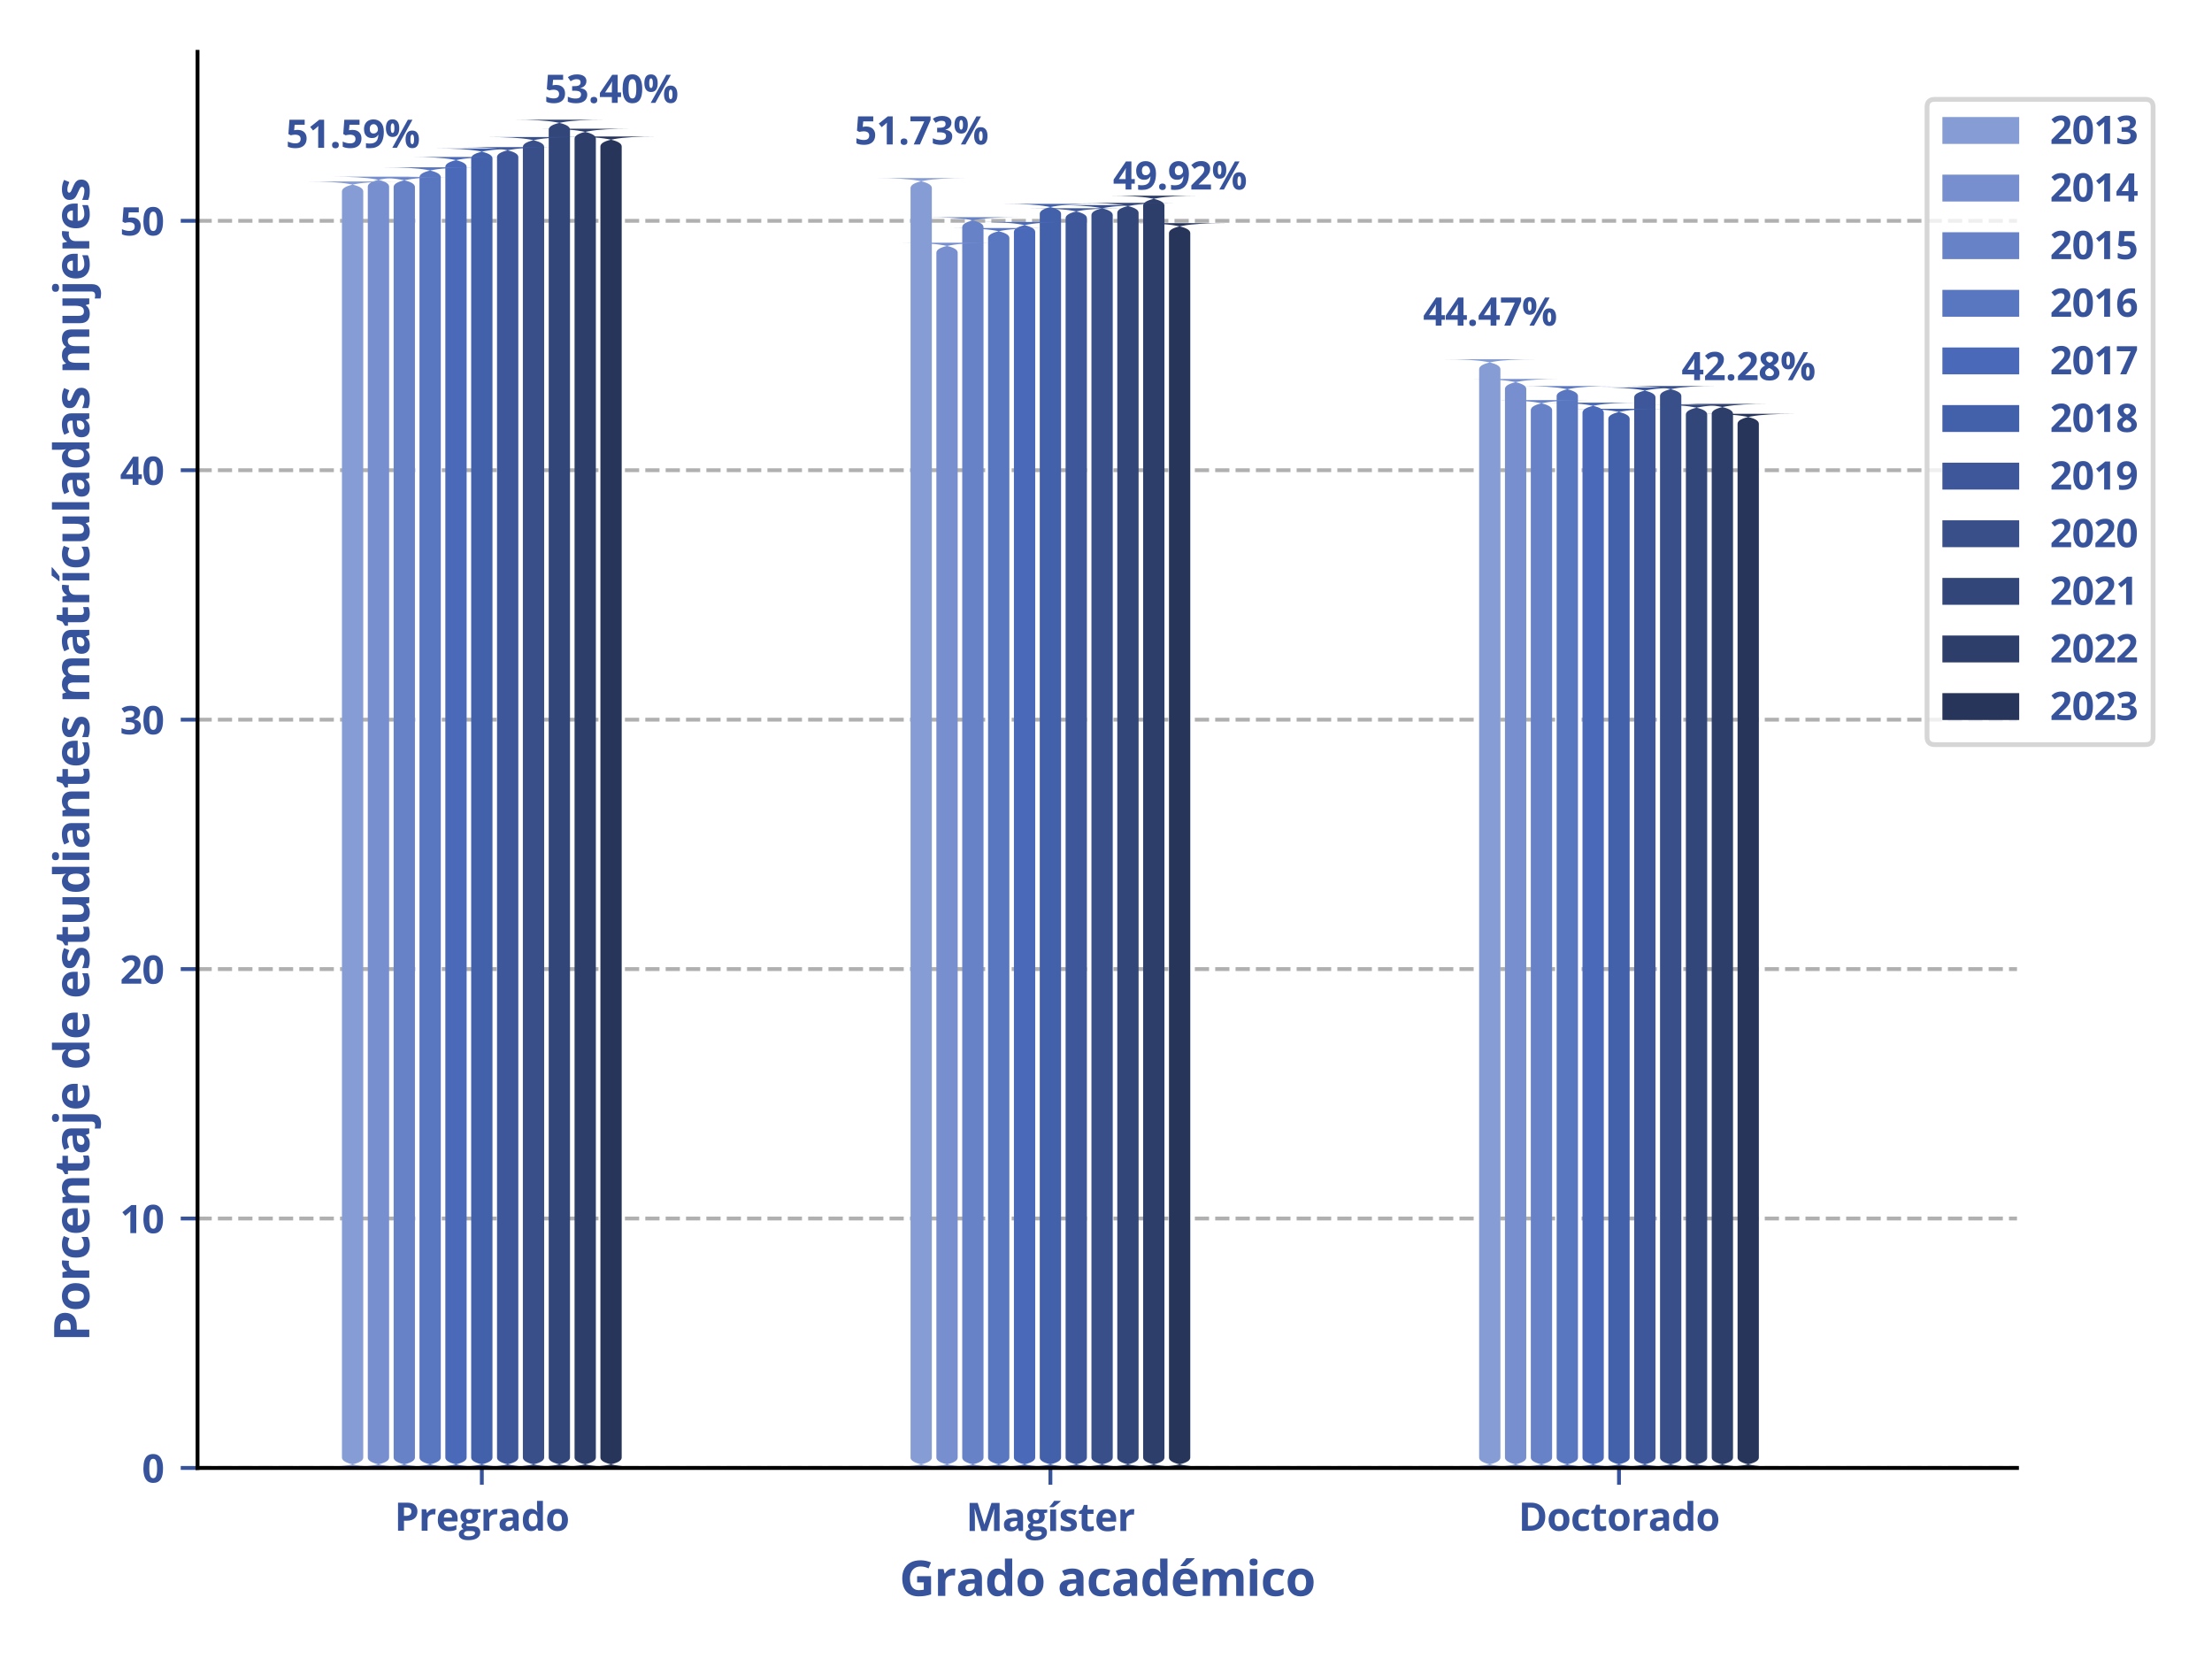 <?xml version="1.0" encoding="utf-8" standalone="no"?>
<!DOCTYPE svg PUBLIC "-//W3C//DTD SVG 1.1//EN"
  "http://www.w3.org/Graphics/SVG/1.1/DTD/svg11.dtd">
<svg xmlns:xlink="http://www.w3.org/1999/xlink" width="460.8pt" height="345.6pt" viewBox="0 0 460.8 345.6" xmlns="http://www.w3.org/2000/svg" version="1.1">
 <defs>
  <style type="text/css">*{stroke-linejoin: round; stroke-linecap: butt}</style>
 </defs>
 <g id="figure_1">
  <g id="patch_1">
   <path d="M 0 345.6 
L 460.8 345.6 
L 460.8 0 
L 0 0 
z
" style="fill: #ffffff"/>
  </g>
  <g id="axes_1">
   <g id="patch_2">
    <path d="M 41.15 305.8 
L 420.177 305.8 
L 420.177 10.8 
L 41.15 10.8 
z
" style="fill: #ffffff"/>
   </g>
   <g id="matplotlib.axis_1">
    <g id="xtick_1">
     <g id="line2d_1">
      <defs>
       <path id="m0bb8edace9" d="M 0 0 
L 0 3.5 
" style="stroke: #37539c; stroke-width: 0.8"/>
      </defs>
      <g>
       <use xlink:href="#m0bb8edace9" x="100.373" y="305.8" style="fill: #37539c; stroke: #37539c; stroke-width: 0.8"/>
      </g>
     </g>
     <g id="text_1">
      <!-- Pregrado -->
      <g style="fill: #37539c" transform="translate(82.181 318.879) scale(0.08 -0.08)">
       <defs>
        <path id="OpenSans-Bold-50" d="M 2034 4569 
Q 2919 4569 3325 4189 
Q 3731 3809 3731 3144 
Q 3731 2844 3640 2570 
Q 3550 2297 3345 2084 
Q 3141 1872 2800 1748 
Q 2459 1625 1959 1625 
L 1544 1625 
L 1544 0 
L 575 0 
L 575 4569 
L 2034 4569 
z
M 1984 3775 
L 1544 3775 
L 1544 2419 
L 1863 2419 
Q 2134 2419 2334 2491 
Q 2534 2563 2643 2716 
Q 2753 2869 2753 3109 
Q 2753 3447 2565 3611 
Q 2378 3775 1984 3775 
z
" transform="scale(0.016)"/>
        <path id="OpenSans-Bold-72" d="M 2450 3559 
Q 2522 3559 2617 3551 
Q 2713 3544 2772 3531 
L 2700 2638 
Q 2653 2653 2567 2661 
Q 2481 2669 2419 2669 
Q 2234 2669 2061 2622 
Q 1888 2575 1750 2470 
Q 1613 2366 1533 2195 
Q 1453 2025 1453 1778 
L 1453 0 
L 500 0 
L 500 3494 
L 1222 3494 
L 1363 2906 
L 1409 2906 
Q 1513 3084 1667 3232 
Q 1822 3381 2020 3470 
Q 2219 3559 2450 3559 
z
" transform="scale(0.016)"/>
        <path id="OpenSans-Bold-65" d="M 1941 3559 
Q 2425 3559 2775 3373 
Q 3125 3188 3315 2834 
Q 3506 2481 3506 1972 
L 3506 1509 
L 1253 1509 
Q 1269 1106 1495 876 
Q 1722 647 2125 647 
Q 2459 647 2737 715 
Q 3016 784 3309 922 
L 3309 184 
Q 3050 56 2767 -3 
Q 2484 -63 2081 -63 
Q 1556 -63 1151 131 
Q 747 325 517 722 
Q 288 1119 288 1722 
Q 288 2334 495 2742 
Q 703 3150 1075 3354 
Q 1447 3559 1941 3559 
z
M 1947 2881 
Q 1669 2881 1486 2703 
Q 1303 2525 1275 2144 
L 2613 2144 
Q 2609 2356 2536 2522 
Q 2463 2688 2317 2784 
Q 2172 2881 1947 2881 
z
" transform="scale(0.016)"/>
        <path id="OpenSans-Bold-67" d="M 1522 -1538 
Q 791 -1538 405 -1283 
Q 19 -1028 19 -569 
Q 19 -253 216 -40 
Q 413 172 794 263 
Q 647 325 537 467 
Q 428 609 428 769 
Q 428 969 543 1101 
Q 659 1234 878 1363 
Q 603 1481 442 1743 
Q 281 2006 281 2363 
Q 281 2744 448 3011 
Q 616 3278 936 3418 
Q 1256 3559 1716 3559 
Q 1813 3559 1941 3546 
Q 2069 3534 2176 3518 
Q 2284 3503 2322 3494 
L 3541 3494 
L 3541 3009 
L 2994 2869 
Q 3069 2753 3106 2622 
Q 3144 2491 3144 2344 
Q 3144 1781 2751 1467 
Q 2359 1153 1663 1153 
Q 1497 1163 1350 1178 
Q 1278 1122 1240 1059 
Q 1203 997 1203 928 
Q 1203 859 1261 814 
Q 1319 769 1436 745 
Q 1553 722 1728 722 
L 2322 722 
Q 2897 722 3198 475 
Q 3500 228 3500 -250 
Q 3500 -863 2989 -1200 
Q 2478 -1538 1522 -1538 
z
M 1563 -916 
Q 1903 -916 2148 -852 
Q 2394 -788 2525 -670 
Q 2656 -553 2656 -391 
Q 2656 -259 2579 -182 
Q 2503 -106 2348 -75 
Q 2194 -44 1953 -44 
L 1459 -44 
Q 1284 -44 1145 -100 
Q 1006 -156 925 -257 
Q 844 -359 844 -494 
Q 844 -691 1033 -803 
Q 1222 -916 1563 -916 
z
M 1716 1734 
Q 1984 1734 2109 1900 
Q 2234 2066 2234 2350 
Q 2234 2666 2104 2823 
Q 1975 2981 1716 2981 
Q 1453 2981 1322 2823 
Q 1191 2666 1191 2350 
Q 1191 2066 1320 1900 
Q 1450 1734 1716 1734 
z
" transform="scale(0.016)"/>
        <path id="OpenSans-Bold-61" d="M 1931 3566 
Q 2634 3566 3009 3259 
Q 3384 2953 3384 2328 
L 3384 0 
L 2719 0 
L 2534 475 
L 2509 475 
Q 2359 288 2203 169 
Q 2047 50 1844 -6 
Q 1641 -63 1350 -63 
Q 1041 -63 795 56 
Q 550 175 409 420 
Q 269 666 269 1044 
Q 269 1600 659 1864 
Q 1050 2128 1831 2156 
L 2438 2175 
L 2438 2328 
Q 2438 2603 2294 2731 
Q 2150 2859 1894 2859 
Q 1641 2859 1397 2787 
Q 1153 2716 909 2606 
L 594 3250 
Q 872 3397 1217 3481 
Q 1563 3566 1931 3566 
z
M 2438 1619 
L 2069 1606 
Q 1606 1594 1426 1441 
Q 1247 1288 1247 1038 
Q 1247 819 1375 726 
Q 1503 634 1709 634 
Q 2016 634 2227 815 
Q 2438 997 2438 1331 
L 2438 1619 
z
" transform="scale(0.016)"/>
        <path id="OpenSans-Bold-64" d="M 1606 -63 
Q 1022 -63 655 395 
Q 288 853 288 1741 
Q 288 2638 659 3098 
Q 1031 3559 1631 3559 
Q 1881 3559 2072 3490 
Q 2263 3422 2402 3306 
Q 2541 3191 2638 3047 
L 2669 3047 
Q 2650 3147 2623 3342 
Q 2597 3538 2597 3744 
L 2597 4863 
L 3553 4863 
L 3553 0 
L 2822 0 
L 2638 453 
L 2597 453 
Q 2506 309 2370 192 
Q 2234 75 2046 6 
Q 1859 -63 1606 -63 
z
M 1941 697 
Q 2331 697 2492 930 
Q 2653 1163 2663 1631 
L 2663 1734 
Q 2663 2244 2506 2514 
Q 2350 2784 1925 2784 
Q 1609 2784 1431 2512 
Q 1253 2241 1253 1728 
Q 1253 1216 1433 956 
Q 1613 697 1941 697 
z
" transform="scale(0.016)"/>
        <path id="OpenSans-Bold-6f" d="M 3675 1753 
Q 3675 1316 3558 978 
Q 3441 641 3217 408 
Q 2994 175 2680 56 
Q 2366 -63 1972 -63 
Q 1603 -63 1295 56 
Q 988 175 761 408 
Q 534 641 411 978 
Q 288 1316 288 1753 
Q 288 2334 494 2737 
Q 700 3141 1081 3350 
Q 1463 3559 1991 3559 
Q 2481 3559 2861 3350 
Q 3241 3141 3458 2737 
Q 3675 2334 3675 1753 
z
M 1259 1753 
Q 1259 1409 1334 1175 
Q 1409 941 1568 822 
Q 1728 703 1984 703 
Q 2238 703 2395 822 
Q 2553 941 2626 1175 
Q 2700 1409 2700 1753 
Q 2700 2100 2626 2329 
Q 2553 2559 2393 2675 
Q 2234 2791 1978 2791 
Q 1600 2791 1429 2531 
Q 1259 2272 1259 1753 
z
" transform="scale(0.016)"/>
       </defs>
       <use xlink:href="#OpenSans-Bold-50"/>
       <use xlink:href="#OpenSans-Bold-72" x="62.793"/>
       <use xlink:href="#OpenSans-Bold-65" x="108.203"/>
       <use xlink:href="#OpenSans-Bold-67" x="167.285"/>
       <use xlink:href="#OpenSans-Bold-72" x="223.779"/>
       <use xlink:href="#OpenSans-Bold-61" x="269.189"/>
       <use xlink:href="#OpenSans-Bold-64" x="329.59"/>
       <use xlink:href="#OpenSans-Bold-6f" x="392.871"/>
      </g>
     </g>
    </g>
    <g id="xtick_2">
     <g id="line2d_2">
      <g>
       <use xlink:href="#m0bb8edace9" x="218.819" y="305.8" style="fill: #37539c; stroke: #37539c; stroke-width: 0.8"/>
      </g>
     </g>
     <g id="text_2">
      <!-- Magíster -->
      <g style="fill: #37539c" transform="translate(201.247 318.929) scale(0.08 -0.08)">
       <defs>
        <path id="OpenSans-Bold-4d" d="M 2509 0 
L 1409 3584 
L 1381 3584 
Q 1388 3456 1402 3198 
Q 1416 2941 1428 2650 
Q 1441 2359 1441 2125 
L 1441 0 
L 575 0 
L 575 4569 
L 1894 4569 
L 2975 1075 
L 2994 1075 
L 4141 4569 
L 5459 4569 
L 5459 0 
L 4556 0 
L 4556 2163 
Q 4556 2378 4564 2659 
Q 4572 2941 4584 3195 
Q 4597 3450 4603 3578 
L 4575 3578 
L 3397 0 
L 2509 0 
z
" transform="scale(0.016)"/>
        <path id="OpenSans-Bold-ed" d="M 1453 0 
L 500 0 
L 500 3494 
L 1453 3494 
L 1453 0 
z
M 2203 4903 
L 2203 4838 
Q 2113 4750 1966 4622 
Q 1819 4494 1650 4355 
Q 1482 4216 1319 4089 
Q 1157 3963 1035 3878 
L 400 3878 
L 400 3963 
Q 503 4081 639 4245 
Q 775 4409 909 4584 
Q 1044 4759 1135 4903 
L 2203 4903 
z
" transform="scale(0.016)"/>
        <path id="OpenSans-Bold-73" d="M 2938 1038 
Q 2938 681 2770 436 
Q 2603 191 2272 64 
Q 1941 -63 1447 -63 
Q 1081 -63 820 -16 
Q 559 31 294 141 
L 294 928 
Q 578 800 904 717 
Q 1231 634 1478 634 
Q 1756 634 1876 717 
Q 1997 800 1997 934 
Q 1997 1022 1948 1092 
Q 1900 1163 1740 1252 
Q 1581 1341 1241 1484 
Q 913 1622 702 1762 
Q 491 1903 389 2095 
Q 288 2288 288 2584 
Q 288 3069 664 3314 
Q 1041 3559 1672 3559 
Q 1997 3559 2292 3493 
Q 2588 3428 2900 3284 
L 2613 2597 
Q 2353 2709 2123 2781 
Q 1894 2853 1656 2853 
Q 1447 2853 1340 2797 
Q 1234 2741 1234 2625 
Q 1234 2541 1289 2475 
Q 1344 2409 1501 2329 
Q 1659 2250 1966 2125 
Q 2263 2003 2481 1870 
Q 2700 1738 2819 1542 
Q 2938 1347 2938 1038 
z
" transform="scale(0.016)"/>
        <path id="OpenSans-Bold-74" d="M 1972 697 
Q 2128 697 2276 728 
Q 2425 759 2572 806 
L 2572 97 
Q 2419 28 2192 -17 
Q 1966 -63 1697 -63 
Q 1384 -63 1136 39 
Q 888 141 745 392 
Q 603 644 603 1094 
L 603 2778 
L 147 2778 
L 147 3181 
L 672 3500 
L 947 4238 
L 1556 4238 
L 1556 3494 
L 2534 3494 
L 2534 2778 
L 1556 2778 
L 1556 1094 
Q 1556 894 1670 795 
Q 1784 697 1972 697 
z
" transform="scale(0.016)"/>
       </defs>
       <use xlink:href="#OpenSans-Bold-4d"/>
       <use xlink:href="#OpenSans-Bold-61" x="94.287"/>
       <use xlink:href="#OpenSans-Bold-67" x="154.688"/>
       <use xlink:href="#OpenSans-Bold-ed" x="211.182"/>
       <use xlink:href="#OpenSans-Bold-73" x="241.699"/>
       <use xlink:href="#OpenSans-Bold-74" x="291.406"/>
       <use xlink:href="#OpenSans-Bold-65" x="334.814"/>
       <use xlink:href="#OpenSans-Bold-72" x="393.896"/>
      </g>
     </g>
    </g>
    <g id="xtick_3">
     <g id="line2d_3">
      <g>
       <use xlink:href="#m0bb8edace9" x="337.265" y="305.8" style="fill: #37539c; stroke: #37539c; stroke-width: 0.8"/>
      </g>
     </g>
     <g id="text_3">
      <!-- Doctorado -->
      <g style="fill: #37539c" transform="translate(316.316 318.879) scale(0.08 -0.08)">
       <defs>
        <path id="OpenSans-Bold-44" d="M 4366 2328 
Q 4366 1556 4070 1039 
Q 3775 522 3215 261 
Q 2656 0 1869 0 
L 575 0 
L 575 4569 
L 2009 4569 
Q 2728 4569 3256 4314 
Q 3784 4059 4075 3561 
Q 4366 3063 4366 2328 
z
M 3359 2303 
Q 3359 2809 3211 3136 
Q 3063 3463 2773 3619 
Q 2484 3775 2059 3775 
L 1544 3775 
L 1544 800 
L 1959 800 
Q 2669 800 3014 1178 
Q 3359 1556 3359 2303 
z
" transform="scale(0.016)"/>
        <path id="OpenSans-Bold-63" d="M 1919 -63 
Q 1400 -63 1034 126 
Q 669 316 478 712 
Q 288 1109 288 1728 
Q 288 2369 505 2773 
Q 722 3178 1108 3368 
Q 1494 3559 2003 3559 
Q 2366 3559 2630 3489 
Q 2894 3419 3091 3322 
L 2809 2584 
Q 2584 2675 2390 2733 
Q 2197 2791 2003 2791 
Q 1753 2791 1587 2673 
Q 1422 2556 1340 2322 
Q 1259 2088 1259 1734 
Q 1259 1388 1346 1159 
Q 1434 931 1600 820 
Q 1766 709 2003 709 
Q 2300 709 2531 789 
Q 2763 869 2981 1013 
L 2981 197 
Q 2763 59 2523 -2 
Q 2284 -63 1919 -63 
z
" transform="scale(0.016)"/>
       </defs>
       <use xlink:href="#OpenSans-Bold-44"/>
       <use xlink:href="#OpenSans-Bold-6f" x="74.023"/>
       <use xlink:href="#OpenSans-Bold-63" x="135.938"/>
       <use xlink:href="#OpenSans-Bold-74" x="187.354"/>
       <use xlink:href="#OpenSans-Bold-6f" x="230.762"/>
       <use xlink:href="#OpenSans-Bold-72" x="292.676"/>
       <use xlink:href="#OpenSans-Bold-61" x="338.086"/>
       <use xlink:href="#OpenSans-Bold-64" x="398.486"/>
       <use xlink:href="#OpenSans-Bold-6f" x="461.768"/>
      </g>
     </g>
    </g>
    <g id="text_4">
     <!-- Grado académico -->
     <g style="fill: #37539c" transform="translate(187.361 332.45) scale(0.1 -0.1)">
      <defs>
       <path id="OpenSans-Bold-47" d="M 2309 2566 
L 4122 2566 
L 4122 197 
Q 3763 78 3375 7 
Q 2988 -63 2497 -63 
Q 1816 -63 1341 206 
Q 866 475 619 1000 
Q 372 1525 372 2291 
Q 372 3009 648 3534 
Q 925 4059 1458 4346 
Q 1991 4634 2759 4634 
Q 3122 4634 3475 4556 
Q 3828 4478 4116 4353 
L 3794 3578 
Q 3584 3684 3315 3756 
Q 3047 3828 2753 3828 
Q 2331 3828 2020 3634 
Q 1709 3441 1539 3092 
Q 1369 2744 1369 2272 
Q 1369 1825 1491 1479 
Q 1613 1134 1875 939 
Q 2138 744 2559 744 
Q 2766 744 2908 764 
Q 3050 784 3175 806 
L 3175 1759 
L 2309 1759 
L 2309 2566 
z
" transform="scale(0.016)"/>
       <path id="OpenSans-Bold-20" transform="scale(0.016)"/>
       <path id="OpenSans-Bold-e9" d="M 1941 3559 
Q 2425 3559 2775 3373 
Q 3125 3188 3315 2834 
Q 3506 2481 3506 1972 
L 3506 1509 
L 1253 1509 
Q 1269 1106 1495 876 
Q 1722 647 2125 647 
Q 2459 647 2737 715 
Q 3016 784 3309 922 
L 3309 184 
Q 3050 56 2767 -3 
Q 2484 -63 2081 -63 
Q 1556 -63 1151 131 
Q 747 325 517 722 
Q 288 1119 288 1722 
Q 288 2334 495 2742 
Q 703 3150 1075 3354 
Q 1447 3559 1941 3559 
z
M 1947 2881 
Q 1669 2881 1486 2703 
Q 1303 2525 1275 2144 
L 2613 2144 
Q 2609 2356 2536 2522 
Q 2463 2688 2317 2784 
Q 2172 2881 1947 2881 
z
M 3123 4903 
L 3123 4838 
Q 3033 4750 2886 4622 
Q 2739 4494 2570 4355 
Q 2402 4216 2239 4089 
Q 2077 3963 1955 3878 
L 1320 3878 
L 1320 3963 
Q 1423 4081 1559 4245 
Q 1695 4409 1829 4584 
Q 1964 4759 2055 4903 
L 3123 4903 
z
" transform="scale(0.016)"/>
       <path id="OpenSans-Bold-6d" d="M 4603 3559 
Q 5197 3559 5501 3254 
Q 5806 2950 5806 2278 
L 5806 0 
L 4850 0 
L 4850 2041 
Q 4850 2416 4722 2606 
Q 4594 2797 4325 2797 
Q 3947 2797 3787 2526 
Q 3628 2256 3628 1753 
L 3628 0 
L 2675 0 
L 2675 2041 
Q 2675 2291 2619 2459 
Q 2563 2628 2447 2712 
Q 2331 2797 2150 2797 
Q 1884 2797 1732 2664 
Q 1581 2531 1517 2273 
Q 1453 2016 1453 1644 
L 1453 0 
L 500 0 
L 500 3494 
L 1228 3494 
L 1356 3047 
L 1409 3047 
Q 1516 3228 1677 3340 
Q 1838 3453 2031 3506 
Q 2225 3559 2425 3559 
Q 2809 3559 3076 3434 
Q 3344 3309 3488 3047 
L 3572 3047 
Q 3728 3316 4014 3437 
Q 4300 3559 4603 3559 
z
" transform="scale(0.016)"/>
       <path id="OpenSans-Bold-69" d="M 1453 3494 
L 1453 0 
L 500 0 
L 500 3494 
L 1453 3494 
z
M 978 4863 
Q 1191 4863 1344 4764 
Q 1497 4666 1497 4397 
Q 1497 4131 1344 4029 
Q 1191 3928 978 3928 
Q 763 3928 611 4029 
Q 459 4131 459 4397 
Q 459 4666 611 4764 
Q 763 4863 978 4863 
z
" transform="scale(0.016)"/>
      </defs>
      <use xlink:href="#OpenSans-Bold-47"/>
      <use xlink:href="#OpenSans-Bold-72" x="72.412"/>
      <use xlink:href="#OpenSans-Bold-61" x="117.822"/>
      <use xlink:href="#OpenSans-Bold-64" x="178.223"/>
      <use xlink:href="#OpenSans-Bold-6f" x="241.504"/>
      <use xlink:href="#OpenSans-Bold-20" x="303.418"/>
      <use xlink:href="#OpenSans-Bold-61" x="329.395"/>
      <use xlink:href="#OpenSans-Bold-63" x="389.795"/>
      <use xlink:href="#OpenSans-Bold-61" x="441.211"/>
      <use xlink:href="#OpenSans-Bold-64" x="501.611"/>
      <use xlink:href="#OpenSans-Bold-e9" x="564.893"/>
      <use xlink:href="#OpenSans-Bold-6d" x="623.975"/>
      <use xlink:href="#OpenSans-Bold-69" x="722.168"/>
      <use xlink:href="#OpenSans-Bold-63" x="752.686"/>
      <use xlink:href="#OpenSans-Bold-6f" x="804.102"/>
     </g>
    </g>
   </g>
   <g id="matplotlib.axis_2">
    <g id="ytick_1">
     <g id="line2d_4">
      <path d="M 41.15 305.8 
L 420.177 305.8 
" clip-path="url(#p03eac061ec)" style="fill: none; stroke-dasharray: 2.96,1.28; stroke-dashoffset: 0; stroke: #b0b0b0; stroke-width: 0.8"/>
     </g>
     <g id="line2d_5">
      <defs>
       <path id="mec6cb808f7" d="M 0 0 
L -3.5 0 
" style="stroke: #37539c; stroke-width: 0.8"/>
      </defs>
      <g>
       <use xlink:href="#mec6cb808f7" x="41.15" y="305.8" style="fill: #37539c; stroke: #37539c; stroke-width: 0.8"/>
      </g>
     </g>
     <g id="text_5">
      <!-- 0 -->
      <g style="fill: #37539c" transform="translate(29.576 308.839) scale(0.08 -0.08)">
       <defs>
        <path id="OpenSans-Bold-30" d="M 3425 2284 
Q 3425 1731 3339 1297 
Q 3253 863 3064 559 
Q 2875 256 2569 96 
Q 2263 -63 1825 -63 
Q 1275 -63 922 217 
Q 569 497 400 1023 
Q 231 1550 231 2284 
Q 231 3025 386 3551 
Q 541 4078 891 4359 
Q 1241 4641 1825 4641 
Q 2372 4641 2726 4361 
Q 3081 4081 3253 3554 
Q 3425 3028 3425 2284 
z
M 1191 2284 
Q 1191 1763 1248 1414 
Q 1306 1066 1443 891 
Q 1581 716 1825 716 
Q 2066 716 2205 889 
Q 2344 1063 2403 1411 
Q 2463 1759 2463 2284 
Q 2463 2806 2403 3156 
Q 2344 3506 2205 3682 
Q 2066 3859 1825 3859 
Q 1581 3859 1443 3682 
Q 1306 3506 1248 3156 
Q 1191 2806 1191 2284 
z
" transform="scale(0.016)"/>
       </defs>
       <use xlink:href="#OpenSans-Bold-30"/>
      </g>
     </g>
    </g>
    <g id="ytick_2">
     <g id="line2d_6">
      <path d="M 41.15 253.839 
L 420.177 253.839 
" clip-path="url(#p03eac061ec)" style="fill: none; stroke-dasharray: 2.96,1.28; stroke-dashoffset: 0; stroke: #b0b0b0; stroke-width: 0.8"/>
     </g>
     <g id="line2d_7">
      <g>
       <use xlink:href="#mec6cb808f7" x="41.15" y="253.839" style="fill: #37539c; stroke: #37539c; stroke-width: 0.8"/>
      </g>
     </g>
     <g id="text_6">
      <!-- 10 -->
      <g style="fill: #37539c" transform="translate(25.003 256.879) scale(0.08 -0.08)">
       <defs>
        <path id="OpenSans-Bold-31" d="M 2644 0 
L 1678 0 
L 1678 2644 
Q 1678 2753 1681 2914 
Q 1684 3075 1690 3245 
Q 1697 3416 1703 3553 
Q 1669 3513 1564 3414 
Q 1459 3316 1369 3238 
L 844 2816 
L 378 3397 
L 1850 4569 
L 2644 4569 
L 2644 0 
z
" transform="scale(0.016)"/>
       </defs>
       <use xlink:href="#OpenSans-Bold-31"/>
       <use xlink:href="#OpenSans-Bold-30" x="57.178"/>
      </g>
     </g>
    </g>
    <g id="ytick_3">
     <g id="line2d_8">
      <path d="M 41.15 201.879 
L 420.177 201.879 
" clip-path="url(#p03eac061ec)" style="fill: none; stroke-dasharray: 2.96,1.28; stroke-dashoffset: 0; stroke: #b0b0b0; stroke-width: 0.8"/>
     </g>
     <g id="line2d_9">
      <g>
       <use xlink:href="#mec6cb808f7" x="41.15" y="201.879" style="fill: #37539c; stroke: #37539c; stroke-width: 0.8"/>
      </g>
     </g>
     <g id="text_7">
      <!-- 20 -->
      <g style="fill: #37539c" transform="translate(25.003 204.918) scale(0.08 -0.08)">
       <defs>
        <path id="OpenSans-Bold-32" d="M 3450 0 
L 256 0 
L 256 672 
L 1403 1831 
Q 1750 2188 1961 2427 
Q 2172 2666 2267 2862 
Q 2363 3059 2363 3284 
Q 2363 3556 2211 3692 
Q 2059 3828 1806 3828 
Q 1541 3828 1291 3706 
Q 1041 3584 769 3359 
L 244 3981 
Q 441 4150 661 4300 
Q 881 4450 1173 4542 
Q 1466 4634 1875 4634 
Q 2325 4634 2648 4471 
Q 2972 4309 3147 4029 
Q 3322 3750 3322 3397 
Q 3322 3019 3172 2706 
Q 3022 2394 2736 2087 
Q 2450 1781 2047 1409 
L 1459 856 
L 1459 813 
L 3450 813 
L 3450 0 
z
" transform="scale(0.016)"/>
       </defs>
       <use xlink:href="#OpenSans-Bold-32"/>
       <use xlink:href="#OpenSans-Bold-30" x="57.178"/>
      </g>
     </g>
    </g>
    <g id="ytick_4">
     <g id="line2d_10">
      <path d="M 41.15 149.918 
L 420.177 149.918 
" clip-path="url(#p03eac061ec)" style="fill: none; stroke-dasharray: 2.96,1.28; stroke-dashoffset: 0; stroke: #b0b0b0; stroke-width: 0.8"/>
     </g>
     <g id="line2d_11">
      <g>
       <use xlink:href="#mec6cb808f7" x="41.15" y="149.918" style="fill: #37539c; stroke: #37539c; stroke-width: 0.8"/>
      </g>
     </g>
     <g id="text_8">
      <!-- 30 -->
      <g style="fill: #37539c" transform="translate(25.003 152.958) scale(0.08 -0.08)">
       <defs>
        <path id="OpenSans-Bold-33" d="M 3272 3547 
Q 3272 3231 3140 3000 
Q 3009 2769 2786 2622 
Q 2563 2475 2284 2406 
L 2284 2388 
Q 2834 2319 3120 2050 
Q 3406 1781 3406 1331 
Q 3406 931 3211 615 
Q 3016 300 2609 118 
Q 2203 -63 1563 -63 
Q 1184 -63 857 -2 
Q 531 59 244 184 
L 244 1006 
Q 538 856 859 779 
Q 1181 703 1459 703 
Q 1978 703 2186 883 
Q 2394 1063 2394 1388 
Q 2394 1578 2297 1709 
Q 2200 1841 1961 1909 
Q 1722 1978 1294 1978 
L 947 1978 
L 947 2719 
L 1300 2719 
Q 1722 2719 1942 2798 
Q 2163 2878 2242 3017 
Q 2322 3156 2322 3334 
Q 2322 3578 2172 3715 
Q 2022 3853 1672 3853 
Q 1453 3853 1273 3798 
Q 1094 3744 950 3667 
Q 806 3591 697 3519 
L 250 4184 
Q 519 4378 880 4506 
Q 1241 4634 1741 4634 
Q 2447 4634 2859 4350 
Q 3272 4066 3272 3547 
z
" transform="scale(0.016)"/>
       </defs>
       <use xlink:href="#OpenSans-Bold-33"/>
       <use xlink:href="#OpenSans-Bold-30" x="57.178"/>
      </g>
     </g>
    </g>
    <g id="ytick_5">
     <g id="line2d_12">
      <path d="M 41.15 97.958 
L 420.177 97.958 
" clip-path="url(#p03eac061ec)" style="fill: none; stroke-dasharray: 2.96,1.28; stroke-dashoffset: 0; stroke: #b0b0b0; stroke-width: 0.8"/>
     </g>
     <g id="line2d_13">
      <g>
       <use xlink:href="#mec6cb808f7" x="41.15" y="97.958" style="fill: #37539c; stroke: #37539c; stroke-width: 0.8"/>
      </g>
     </g>
     <g id="text_9">
      <!-- 40 -->
      <g style="fill: #37539c" transform="translate(25.003 100.997) scale(0.08 -0.08)">
       <defs>
        <path id="OpenSans-Bold-34" d="M 3553 947 
L 3003 947 
L 3003 0 
L 2059 0 
L 2059 947 
L 109 947 
L 109 1619 
L 2113 4569 
L 3003 4569 
L 3003 1697 
L 3553 1697 
L 3553 947 
z
M 2059 1697 
L 2059 2472 
Q 2059 2581 2064 2731 
Q 2069 2881 2075 3031 
Q 2081 3181 2089 3298 
Q 2097 3416 2100 3463 
L 2075 3463 
Q 2016 3334 1950 3214 
Q 1884 3094 1797 2963 
L 959 1697 
L 2059 1697 
z
" transform="scale(0.016)"/>
       </defs>
       <use xlink:href="#OpenSans-Bold-34"/>
       <use xlink:href="#OpenSans-Bold-30" x="57.178"/>
      </g>
     </g>
    </g>
    <g id="ytick_6">
     <g id="line2d_14">
      <path d="M 41.15 45.997 
L 420.177 45.997 
" clip-path="url(#p03eac061ec)" style="fill: none; stroke-dasharray: 2.96,1.28; stroke-dashoffset: 0; stroke: #b0b0b0; stroke-width: 0.8"/>
     </g>
     <g id="line2d_15">
      <g>
       <use xlink:href="#mec6cb808f7" x="41.15" y="45.997" style="fill: #37539c; stroke: #37539c; stroke-width: 0.8"/>
      </g>
     </g>
     <g id="text_10">
      <!-- 50 -->
      <g style="fill: #37539c" transform="translate(25.003 49.037) scale(0.08 -0.08)">
       <defs>
        <path id="OpenSans-Bold-35" d="M 1919 2919 
Q 2338 2919 2664 2759 
Q 2991 2600 3178 2290 
Q 3366 1981 3366 1528 
Q 3366 1034 3161 676 
Q 2956 319 2551 128 
Q 2147 -63 1544 -63 
Q 1184 -63 867 -2 
Q 550 59 313 184 
L 313 1019 
Q 550 894 883 808 
Q 1216 722 1509 722 
Q 1797 722 1994 798 
Q 2191 875 2292 1036 
Q 2394 1197 2394 1447 
Q 2394 1781 2169 1959 
Q 1944 2138 1478 2138 
Q 1300 2138 1108 2103 
Q 916 2069 788 2034 
L 403 2241 
L 575 4569 
L 3053 4569 
L 3053 3750 
L 1422 3750 
L 1338 2853 
Q 1444 2875 1569 2897 
Q 1694 2919 1919 2919 
z
" transform="scale(0.016)"/>
       </defs>
       <use xlink:href="#OpenSans-Bold-35"/>
       <use xlink:href="#OpenSans-Bold-30" x="57.178"/>
      </g>
     </g>
    </g>
    <g id="text_11">
     <!-- Porcentaje de estudiantes matrículadas mujeres -->
     <g style="fill: #37539c" transform="translate(18.599 279.456) rotate(-90) scale(0.1 -0.1)">
      <defs>
       <path id="OpenSans-Bold-6e" d="M 2484 3559 
Q 3044 3559 3384 3254 
Q 3725 2950 3725 2278 
L 3725 0 
L 2772 0 
L 2772 2041 
Q 2772 2416 2636 2606 
Q 2500 2797 2209 2797 
Q 1772 2797 1612 2500 
Q 1453 2203 1453 1644 
L 1453 0 
L 500 0 
L 500 3494 
L 1228 3494 
L 1356 3047 
L 1409 3047 
Q 1522 3228 1689 3340 
Q 1856 3453 2061 3506 
Q 2266 3559 2484 3559 
z
" transform="scale(0.016)"/>
       <path id="OpenSans-Bold-6a" d="M 219 -1538 
Q 56 -1538 -119 -1514 
Q -294 -1491 -409 -1459 
L -409 -709 
Q -294 -741 -192 -755 
Q -91 -769 38 -769 
Q 231 -769 365 -661 
Q 500 -553 500 -238 
L 500 3494 
L 1453 3494 
L 1453 -378 
Q 1453 -697 1331 -961 
Q 1209 -1225 937 -1381 
Q 666 -1538 219 -1538 
z
M 459 4397 
Q 459 4666 611 4764 
Q 763 4863 978 4863 
Q 1191 4863 1344 4764 
Q 1497 4666 1497 4397 
Q 1497 4131 1344 4029 
Q 1191 3928 978 3928 
Q 763 3928 611 4029 
Q 459 4131 459 4397 
z
" transform="scale(0.016)"/>
       <path id="OpenSans-Bold-75" d="M 3706 3494 
L 3706 0 
L 2975 0 
L 2847 447 
L 2797 447 
Q 2684 269 2515 156 
Q 2347 44 2144 -9 
Q 1941 -63 1722 -63 
Q 1347 -63 1069 70 
Q 791 203 636 484 
Q 481 766 481 1216 
L 481 3494 
L 1434 3494 
L 1434 1453 
Q 1434 1078 1568 887 
Q 1703 697 1997 697 
Q 2288 697 2453 830 
Q 2619 963 2686 1220 
Q 2753 1478 2753 1850 
L 2753 3494 
L 3706 3494 
z
" transform="scale(0.016)"/>
       <path id="OpenSans-Bold-6c" d="M 1453 0 
L 500 0 
L 500 4863 
L 1453 4863 
L 1453 0 
z
" transform="scale(0.016)"/>
      </defs>
      <use xlink:href="#OpenSans-Bold-50"/>
      <use xlink:href="#OpenSans-Bold-6f" x="62.793"/>
      <use xlink:href="#OpenSans-Bold-72" x="124.707"/>
      <use xlink:href="#OpenSans-Bold-63" x="170.117"/>
      <use xlink:href="#OpenSans-Bold-65" x="221.533"/>
      <use xlink:href="#OpenSans-Bold-6e" x="280.615"/>
      <use xlink:href="#OpenSans-Bold-74" x="346.338"/>
      <use xlink:href="#OpenSans-Bold-61" x="389.746"/>
      <use xlink:href="#OpenSans-Bold-6a" x="450.146"/>
      <use xlink:href="#OpenSans-Bold-65" x="480.664"/>
      <use xlink:href="#OpenSans-Bold-20" x="539.746"/>
      <use xlink:href="#OpenSans-Bold-64" x="565.723"/>
      <use xlink:href="#OpenSans-Bold-65" x="629.004"/>
      <use xlink:href="#OpenSans-Bold-20" x="688.086"/>
      <use xlink:href="#OpenSans-Bold-65" x="714.062"/>
      <use xlink:href="#OpenSans-Bold-73" x="773.145"/>
      <use xlink:href="#OpenSans-Bold-74" x="822.852"/>
      <use xlink:href="#OpenSans-Bold-75" x="866.26"/>
      <use xlink:href="#OpenSans-Bold-64" x="931.982"/>
      <use xlink:href="#OpenSans-Bold-69" x="995.264"/>
      <use xlink:href="#OpenSans-Bold-61" x="1025.781"/>
      <use xlink:href="#OpenSans-Bold-6e" x="1086.182"/>
      <use xlink:href="#OpenSans-Bold-74" x="1151.904"/>
      <use xlink:href="#OpenSans-Bold-65" x="1195.312"/>
      <use xlink:href="#OpenSans-Bold-73" x="1254.395"/>
      <use xlink:href="#OpenSans-Bold-20" x="1304.102"/>
      <use xlink:href="#OpenSans-Bold-6d" x="1330.078"/>
      <use xlink:href="#OpenSans-Bold-61" x="1428.271"/>
      <use xlink:href="#OpenSans-Bold-74" x="1488.672"/>
      <use xlink:href="#OpenSans-Bold-72" x="1532.08"/>
      <use xlink:href="#OpenSans-Bold-ed" x="1577.49"/>
      <use xlink:href="#OpenSans-Bold-63" x="1608.008"/>
      <use xlink:href="#OpenSans-Bold-75" x="1659.424"/>
      <use xlink:href="#OpenSans-Bold-6c" x="1725.146"/>
      <use xlink:href="#OpenSans-Bold-61" x="1755.664"/>
      <use xlink:href="#OpenSans-Bold-64" x="1816.064"/>
      <use xlink:href="#OpenSans-Bold-61" x="1879.346"/>
      <use xlink:href="#OpenSans-Bold-73" x="1939.746"/>
      <use xlink:href="#OpenSans-Bold-20" x="1989.453"/>
      <use xlink:href="#OpenSans-Bold-6d" x="2015.43"/>
      <use xlink:href="#OpenSans-Bold-75" x="2113.623"/>
      <use xlink:href="#OpenSans-Bold-6a" x="2179.346"/>
      <use xlink:href="#OpenSans-Bold-65" x="2209.863"/>
      <use xlink:href="#OpenSans-Bold-72" x="2268.945"/>
      <use xlink:href="#OpenSans-Bold-65" x="2314.355"/>
      <use xlink:href="#OpenSans-Bold-73" x="2373.438"/>
     </g>
    </g>
   </g>
   <g id="patch_3">
    <path d="M 373.811 305.717 
L 354.558 305.717 
Q 366.403 305.717 366.403 303.638 
L 366.403 88.283 
Q 366.403 86.205 354.558 86.205 
L 373.811 86.205 
Q 361.966 86.205 361.966 88.283 
L 361.966 303.638 
Q 361.966 305.717 373.811 305.717 
z
" clip-path="url(#p03eac061ec)" style="fill: #27355a"/>
   </g>
   <g id="patch_4">
    <path d="M 255.365 305.717 
L 236.112 305.717 
Q 247.957 305.717 247.957 303.638 
L 247.957 48.567 
Q 247.957 46.489 236.112 46.489 
L 255.365 46.489 
Q 243.52 46.489 243.52 48.567 
L 243.52 303.638 
Q 243.52 305.717 255.365 305.717 
z
" clip-path="url(#p03eac061ec)" style="fill: #27355a"/>
   </g>
   <g id="patch_5">
    <path d="M 136.919 305.717 
L 117.666 305.717 
Q 129.511 305.717 129.511 303.638 
L 129.511 30.511 
Q 129.511 28.432 117.666 28.432 
L 136.919 28.432 
Q 125.074 28.432 125.074 30.511 
L 125.074 303.638 
Q 125.074 305.717 136.919 305.717 
z
" clip-path="url(#p03eac061ec)" style="fill: #27355a"/>
   </g>
   <g id="patch_6">
    <path d="M 368.427 305.717 
L 349.174 305.717 
Q 361.019 305.717 361.019 303.638 
L 361.019 86.213 
Q 361.019 84.135 349.174 84.135 
L 368.427 84.135 
Q 356.582 84.135 356.582 86.213 
L 356.582 303.638 
Q 356.582 305.717 368.427 305.717 
z
" clip-path="url(#p03eac061ec)" style="fill: #2d3e6a"/>
   </g>
   <g id="patch_7">
    <path d="M 249.981 305.717 
L 230.728 305.717 
Q 242.573 305.717 242.573 303.638 
L 242.573 42.833 
Q 242.573 40.754 230.728 40.754 
L 249.981 40.754 
Q 238.136 40.754 238.136 42.833 
L 238.136 303.638 
Q 238.136 305.717 249.981 305.717 
z
" clip-path="url(#p03eac061ec)" style="fill: #2d3e6a"/>
   </g>
   <g id="patch_8">
    <path d="M 131.535 305.717 
L 112.282 305.717 
Q 124.127 305.717 124.127 303.638 
L 124.127 28.889 
Q 124.127 26.81 112.282 26.81 
L 131.535 26.81 
Q 119.69 26.81 119.69 28.889 
L 119.69 303.638 
Q 119.69 305.717 131.535 305.717 
z
" clip-path="url(#p03eac061ec)" style="fill: #2d3e6a"/>
   </g>
   <g id="patch_9">
    <path d="M 363.043 305.717 
L 343.79 305.717 
Q 355.635 305.717 355.635 303.638 
L 355.635 86.343 
Q 355.635 84.265 343.79 84.265 
L 363.043 84.265 
Q 351.199 84.265 351.199 86.343 
L 351.199 303.638 
Q 351.199 305.717 363.043 305.717 
z
" clip-path="url(#p03eac061ec)" style="fill: #33467a"/>
   </g>
   <g id="patch_10">
    <path d="M 244.597 305.717 
L 225.344 305.717 
Q 237.189 305.717 237.189 303.638 
L 237.189 44.339 
Q 237.189 42.261 225.344 42.261 
L 244.597 42.261 
Q 232.753 42.261 232.753 44.339 
L 232.753 303.638 
Q 232.753 305.717 244.597 305.717 
z
" clip-path="url(#p03eac061ec)" style="fill: #33467a"/>
   </g>
   <g id="patch_11">
    <path d="M 126.151 305.717 
L 106.898 305.717 
Q 118.743 305.717 118.743 303.638 
L 118.743 27.009 
Q 118.743 24.931 106.898 24.931 
L 126.151 24.931 
Q 114.307 24.931 114.307 27.009 
L 114.307 303.638 
Q 114.307 305.717 126.151 305.717 
z
" clip-path="url(#p03eac061ec)" style="fill: #33467a"/>
   </g>
   <g id="patch_12">
    <path d="M 357.659 305.717 
L 338.406 305.717 
Q 350.251 305.717 350.251 303.638 
L 350.251 82.489 
Q 350.251 80.411 338.406 80.411 
L 357.659 80.411 
Q 345.815 80.411 345.815 82.489 
L 345.815 303.638 
Q 345.815 305.717 357.659 305.717 
z
" clip-path="url(#p03eac061ec)" style="fill: #384f8a"/>
   </g>
   <g id="patch_13">
    <path d="M 239.213 305.717 
L 219.96 305.717 
Q 231.805 305.717 231.805 303.638 
L 231.805 44.808 
Q 231.805 42.729 219.96 42.729 
L 239.213 42.729 
Q 227.369 42.729 227.369 44.808 
L 227.369 303.638 
Q 227.369 305.717 239.213 305.717 
z
" clip-path="url(#p03eac061ec)" style="fill: #384f8a"/>
   </g>
   <g id="patch_14">
    <path d="M 120.767 305.717 
L 101.514 305.717 
Q 113.359 305.717 113.359 303.638 
L 113.359 30.624 
Q 113.359 28.545 101.514 28.545 
L 120.767 28.545 
Q 108.923 28.545 108.923 30.624 
L 108.923 303.638 
Q 108.923 305.717 120.767 305.717 
z
" clip-path="url(#p03eac061ec)" style="fill: #384f8a"/>
   </g>
   <g id="patch_15">
    <path d="M 352.275 305.717 
L 333.022 305.717 
Q 344.867 305.717 344.867 303.638 
L 344.867 82.782 
Q 344.867 80.704 333.022 80.704 
L 352.275 80.704 
Q 340.431 80.704 340.431 82.782 
L 340.431 303.638 
Q 340.431 305.717 352.275 305.717 
z
" clip-path="url(#p03eac061ec)" style="fill: #3e579a"/>
   </g>
   <g id="patch_16">
    <path d="M 233.829 305.717 
L 214.576 305.717 
Q 226.421 305.717 226.421 303.638 
L 226.421 45.459 
Q 226.421 43.381 214.576 43.381 
L 233.829 43.381 
Q 221.985 43.381 221.985 45.459 
L 221.985 303.638 
Q 221.985 305.717 233.829 305.717 
z
" clip-path="url(#p03eac061ec)" style="fill: #3e579a"/>
   </g>
   <g id="patch_17">
    <path d="M 115.383 305.717 
L 96.13 305.717 
Q 107.975 305.717 107.975 303.638 
L 107.975 32.727 
Q 107.975 30.648 96.13 30.648 
L 115.383 30.648 
Q 103.539 30.648 103.539 32.727 
L 103.539 303.638 
Q 103.539 305.717 115.383 305.717 
z
" clip-path="url(#p03eac061ec)" style="fill: #3e579a"/>
   </g>
   <g id="patch_18">
    <path d="M 346.891 305.717 
L 327.639 305.717 
Q 339.483 305.717 339.483 303.638 
L 339.483 87.239 
Q 339.483 85.16 327.639 85.16 
L 346.891 85.16 
Q 335.047 85.16 335.047 87.239 
L 335.047 303.638 
Q 335.047 305.717 346.891 305.717 
z
" clip-path="url(#p03eac061ec)" style="fill: #4360aa"/>
   </g>
   <g id="patch_19">
    <path d="M 228.445 305.717 
L 209.193 305.717 
Q 221.037 305.717 221.037 303.638 
L 221.037 44.55 
Q 221.037 42.472 209.193 42.472 
L 228.445 42.472 
Q 216.601 42.472 216.601 44.55 
L 216.601 303.638 
Q 216.601 305.717 228.445 305.717 
z
" clip-path="url(#p03eac061ec)" style="fill: #4360aa"/>
   </g>
   <g id="patch_20">
    <path d="M 109.999 305.717 
L 90.747 305.717 
Q 102.591 305.717 102.591 303.638 
L 102.591 33.01 
Q 102.591 30.931 90.747 30.931 
L 109.999 30.931 
Q 98.155 30.931 98.155 33.01 
L 98.155 303.638 
Q 98.155 305.717 109.999 305.717 
z
" clip-path="url(#p03eac061ec)" style="fill: #4360aa"/>
   </g>
   <g id="patch_21">
    <path d="M 341.508 305.717 
L 322.255 305.717 
Q 334.099 305.717 334.099 303.638 
L 334.099 85.957 
Q 334.099 83.878 322.255 83.878 
L 341.508 83.878 
Q 329.663 83.878 329.663 85.957 
L 329.663 303.638 
Q 329.663 305.717 341.508 305.717 
z
" clip-path="url(#p03eac061ec)" style="fill: #4a69b9"/>
   </g>
   <g id="patch_22">
    <path d="M 223.062 305.717 
L 203.809 305.717 
Q 215.653 305.717 215.653 303.638 
L 215.653 48.316 
Q 215.653 46.237 203.809 46.237 
L 223.062 46.237 
Q 211.217 46.237 211.217 48.316 
L 211.217 303.638 
Q 211.217 305.717 223.062 305.717 
z
" clip-path="url(#p03eac061ec)" style="fill: #4a69b9"/>
   </g>
   <g id="patch_23">
    <path d="M 104.616 305.717 
L 85.363 305.717 
Q 97.207 305.717 97.207 303.638 
L 97.207 34.771 
Q 97.207 32.693 85.363 32.693 
L 104.616 32.693 
Q 92.771 32.693 92.771 34.771 
L 92.771 303.638 
Q 92.771 305.717 104.616 305.717 
z
" clip-path="url(#p03eac061ec)" style="fill: #4a69b9"/>
   </g>
   <g id="patch_24">
    <path d="M 336.124 305.717 
L 316.871 305.717 
Q 328.715 305.717 328.715 303.638 
L 328.715 82.503 
Q 328.715 80.424 316.871 80.424 
L 336.124 80.424 
Q 324.279 80.424 324.279 82.503 
L 324.279 303.638 
Q 324.279 305.717 336.124 305.717 
z
" clip-path="url(#p03eac061ec)" style="fill: #5976c0"/>
   </g>
   <g id="patch_25">
    <path d="M 217.678 305.717 
L 198.425 305.717 
Q 210.269 305.717 210.269 303.638 
L 210.269 49.587 
Q 210.269 47.508 198.425 47.508 
L 217.678 47.508 
Q 205.833 47.508 205.833 49.587 
L 205.833 303.638 
Q 205.833 305.717 217.678 305.717 
z
" clip-path="url(#p03eac061ec)" style="fill: #5976c0"/>
   </g>
   <g id="patch_26">
    <path d="M 99.232 305.717 
L 79.979 305.717 
Q 91.823 305.717 91.823 303.638 
L 91.823 36.932 
Q 91.823 34.854 79.979 34.854 
L 99.232 34.854 
Q 87.387 34.854 87.387 36.932 
L 87.387 303.638 
Q 87.387 305.717 99.232 305.717 
z
" clip-path="url(#p03eac061ec)" style="fill: #5976c0"/>
   </g>
   <g id="patch_27">
    <path d="M 330.74 305.717 
L 311.487 305.717 
Q 323.331 305.717 323.331 303.638 
L 323.331 85.432 
Q 323.331 83.353 311.487 83.353 
L 330.74 83.353 
Q 318.895 83.353 318.895 85.432 
L 318.895 303.638 
Q 318.895 305.717 330.74 305.717 
z
" clip-path="url(#p03eac061ec)" style="fill: #6882c7"/>
   </g>
   <g id="patch_28">
    <path d="M 212.294 305.717 
L 193.041 305.717 
Q 204.885 305.717 204.885 303.638 
L 204.885 47.325 
Q 204.885 45.247 193.041 45.247 
L 212.294 45.247 
Q 200.449 45.247 200.449 47.325 
L 200.449 303.638 
Q 200.449 305.717 212.294 305.717 
z
" clip-path="url(#p03eac061ec)" style="fill: #6882c7"/>
   </g>
   <g id="patch_29">
    <path d="M 93.848 305.717 
L 74.595 305.717 
Q 86.439 305.717 86.439 303.638 
L 86.439 38.966 
Q 86.439 36.888 74.595 36.888 
L 93.848 36.888 
Q 82.003 36.888 82.003 38.966 
L 82.003 303.638 
Q 82.003 305.717 93.848 305.717 
z
" clip-path="url(#p03eac061ec)" style="fill: #6882c7"/>
   </g>
   <g id="patch_30">
    <path d="M 325.356 305.717 
L 306.103 305.717 
Q 317.948 305.717 317.948 303.638 
L 317.948 81.023 
Q 317.948 78.945 306.103 78.945 
L 325.356 78.945 
Q 313.511 78.945 313.511 81.023 
L 313.511 303.638 
Q 313.511 305.717 325.356 305.717 
z
" clip-path="url(#p03eac061ec)" style="fill: #778fce"/>
   </g>
   <g id="patch_31">
    <path d="M 206.91 305.717 
L 187.657 305.717 
Q 199.502 305.717 199.502 303.638 
L 199.502 52.644 
Q 199.502 50.566 187.657 50.566 
L 206.91 50.566 
Q 195.065 50.566 195.065 52.644 
L 195.065 303.638 
Q 195.065 305.717 206.91 305.717 
z
" clip-path="url(#p03eac061ec)" style="fill: #778fce"/>
   </g>
   <g id="patch_32">
    <path d="M 88.464 305.717 
L 69.211 305.717 
Q 81.056 305.717 81.056 303.638 
L 81.056 38.881 
Q 81.056 36.803 69.211 36.803 
L 88.464 36.803 
Q 76.619 36.803 76.619 38.881 
L 76.619 303.638 
Q 76.619 305.717 88.464 305.717 
z
" clip-path="url(#p03eac061ec)" style="fill: #778fce"/>
   </g>
   <g id="patch_33">
    <path d="M 319.972 305.717 
L 300.719 305.717 
Q 312.564 305.717 312.564 303.638 
L 312.564 76.914 
Q 312.564 74.836 300.719 74.836 
L 319.972 74.836 
Q 308.127 74.836 308.127 76.914 
L 308.127 303.638 
Q 308.127 305.717 319.972 305.717 
z
" clip-path="url(#p03eac061ec)" style="fill: #869cd4"/>
   </g>
   <g id="patch_34">
    <path d="M 201.526 305.717 
L 182.273 305.717 
Q 194.118 305.717 194.118 303.638 
L 194.118 39.174 
Q 194.118 37.096 182.273 37.096 
L 201.526 37.096 
Q 189.681 37.096 189.681 39.174 
L 189.681 303.638 
Q 189.681 305.717 201.526 305.717 
z
" clip-path="url(#p03eac061ec)" style="fill: #869cd4"/>
   </g>
   <g id="patch_35">
    <path d="M 83.08 305.717 
L 63.827 305.717 
Q 75.672 305.717 75.672 303.638 
L 75.672 39.875 
Q 75.672 37.797 63.827 37.797 
L 83.08 37.797 
Q 71.235 37.797 71.235 39.875 
L 71.235 303.638 
Q 71.235 305.717 83.08 305.717 
z
" clip-path="url(#p03eac061ec)" style="fill: #869cd4"/>
   </g>
   <g id="patch_36">
    <path d="M 41.15 305.8 
L 41.15 10.8 
" style="fill: none; stroke: #000000; stroke-width: 0.8; stroke-linejoin: miter; stroke-linecap: square"/>
   </g>
   <g id="patch_37">
    <path d="M 41.15 305.8 
L 420.177 305.8 
" style="fill: none; stroke: #000000; stroke-width: 0.8; stroke-linejoin: miter; stroke-linecap: square"/>
   </g>
   <g id="text_12">
    <!-- 51.59% -->
    <g style="fill: #37539c" transform="translate(59.562 30.791) scale(0.08 -0.08)">
     <defs>
      <path id="OpenSans-Bold-2e" d="M 366 447 
Q 366 741 527 859 
Q 688 978 916 978 
Q 1138 978 1298 859 
Q 1459 741 1459 447 
Q 1459 166 1298 41 
Q 1138 -84 916 -84 
Q 688 -84 527 41 
Q 366 166 366 447 
z
" transform="scale(0.016)"/>
      <path id="OpenSans-Bold-39" d="M 3431 2619 
Q 3431 2225 3373 1837 
Q 3316 1450 3172 1108 
Q 3028 766 2768 502 
Q 2509 238 2109 87 
Q 1709 -63 1141 -63 
Q 1006 -63 825 -52 
Q 644 -41 525 -19 
L 525 756 
Q 650 725 790 708 
Q 931 691 1075 691 
Q 1647 691 1958 872 
Q 2269 1053 2395 1375 
Q 2522 1697 2541 2119 
L 2503 2119 
Q 2413 1969 2289 1848 
Q 2166 1728 1975 1658 
Q 1784 1588 1491 1588 
Q 1100 1588 811 1758 
Q 522 1928 364 2251 
Q 206 2575 206 3034 
Q 206 3531 395 3886 
Q 584 4241 934 4431 
Q 1284 4622 1759 4622 
Q 2109 4622 2412 4501 
Q 2716 4381 2945 4134 
Q 3175 3888 3303 3509 
Q 3431 3131 3431 2619 
z
M 1778 3847 
Q 1497 3847 1319 3653 
Q 1141 3459 1141 3047 
Q 1141 2716 1294 2522 
Q 1447 2328 1759 2328 
Q 1975 2328 2134 2423 
Q 2294 2519 2383 2664 
Q 2472 2809 2472 2963 
Q 2472 3122 2428 3278 
Q 2384 3434 2296 3562 
Q 2209 3691 2079 3769 
Q 1950 3847 1778 3847 
z
" transform="scale(0.016)"/>
      <path id="OpenSans-Bold-25" d="M 1275 4634 
Q 1813 4634 2091 4259 
Q 2369 3884 2369 3206 
Q 2369 2528 2106 2147 
Q 1844 1766 1275 1766 
Q 747 1766 472 2147 
Q 197 2528 197 3206 
Q 197 3884 455 4259 
Q 713 4634 1275 4634 
z
M 1281 3981 
Q 1128 3981 1056 3787 
Q 984 3594 984 3200 
Q 984 2806 1056 2609 
Q 1128 2413 1281 2413 
Q 1434 2413 1507 2608 
Q 1581 2803 1581 3200 
Q 1581 3594 1507 3787 
Q 1434 3981 1281 3981 
z
M 4519 4569 
L 1984 0 
L 1234 0 
L 3769 4569 
L 4519 4569 
z
M 4475 2809 
Q 5013 2809 5291 2434 
Q 5569 2059 5569 1381 
Q 5569 706 5306 325 
Q 5044 -56 4475 -56 
Q 3947 -56 3672 325 
Q 3397 706 3397 1381 
Q 3397 2059 3655 2434 
Q 3913 2809 4475 2809 
z
M 4481 2156 
Q 4328 2156 4256 1962 
Q 4184 1769 4184 1375 
Q 4184 981 4256 784 
Q 4328 588 4481 588 
Q 4634 588 4707 783 
Q 4781 978 4781 1375 
Q 4781 1769 4707 1962 
Q 4634 2156 4481 2156 
z
" transform="scale(0.016)"/>
     </defs>
     <use xlink:href="#OpenSans-Bold-35"/>
     <use xlink:href="#OpenSans-Bold-31" x="57.178"/>
     <use xlink:href="#OpenSans-Bold-2e" x="114.355"/>
     <use xlink:href="#OpenSans-Bold-35" x="142.871"/>
     <use xlink:href="#OpenSans-Bold-39" x="200.049"/>
     <use xlink:href="#OpenSans-Bold-25" x="257.227"/>
    </g>
   </g>
   <g id="text_13">
    <!-- 51.73% -->
    <g style="fill: #37539c" transform="translate(178.008 30.09) scale(0.08 -0.08)">
     <defs>
      <path id="OpenSans-Bold-37" d="M 709 0 
L 2425 3756 
L 172 3756 
L 172 4569 
L 3450 4569 
L 3450 3963 
L 1722 0 
L 709 0 
z
" transform="scale(0.016)"/>
     </defs>
     <use xlink:href="#OpenSans-Bold-35"/>
     <use xlink:href="#OpenSans-Bold-31" x="57.178"/>
     <use xlink:href="#OpenSans-Bold-2e" x="114.355"/>
     <use xlink:href="#OpenSans-Bold-37" x="142.871"/>
     <use xlink:href="#OpenSans-Bold-33" x="200.049"/>
     <use xlink:href="#OpenSans-Bold-25" x="257.227"/>
    </g>
   </g>
   <g id="text_14">
    <!-- 44.47% -->
    <g style="fill: #37539c" transform="translate(296.454 67.83) scale(0.08 -0.08)">
     <use xlink:href="#OpenSans-Bold-34"/>
     <use xlink:href="#OpenSans-Bold-34" x="57.178"/>
     <use xlink:href="#OpenSans-Bold-2e" x="114.355"/>
     <use xlink:href="#OpenSans-Bold-34" x="142.871"/>
     <use xlink:href="#OpenSans-Bold-37" x="200.049"/>
     <use xlink:href="#OpenSans-Bold-25" x="257.227"/>
    </g>
   </g>
   <g id="text_15">
    <!-- 53.40% -->
    <g style="fill: #37539c" transform="translate(113.401 21.427) scale(0.08 -0.08)">
     <use xlink:href="#OpenSans-Bold-35"/>
     <use xlink:href="#OpenSans-Bold-33" x="57.178"/>
     <use xlink:href="#OpenSans-Bold-2e" x="114.355"/>
     <use xlink:href="#OpenSans-Bold-34" x="142.871"/>
     <use xlink:href="#OpenSans-Bold-30" x="200.049"/>
     <use xlink:href="#OpenSans-Bold-25" x="257.227"/>
    </g>
   </g>
   <g id="text_16">
    <!-- 49.92% -->
    <g style="fill: #37539c" transform="translate(231.847 39.483) scale(0.08 -0.08)">
     <use xlink:href="#OpenSans-Bold-34"/>
     <use xlink:href="#OpenSans-Bold-39" x="57.178"/>
     <use xlink:href="#OpenSans-Bold-2e" x="114.355"/>
     <use xlink:href="#OpenSans-Bold-39" x="142.871"/>
     <use xlink:href="#OpenSans-Bold-32" x="200.049"/>
     <use xlink:href="#OpenSans-Bold-25" x="257.227"/>
    </g>
   </g>
   <g id="text_17">
    <!-- 42.28% -->
    <g style="fill: #37539c" transform="translate(350.293 79.199) scale(0.08 -0.08)">
     <defs>
      <path id="OpenSans-Bold-38" d="M 1831 4628 
Q 2225 4628 2558 4506 
Q 2891 4384 3091 4139 
Q 3291 3894 3291 3525 
Q 3291 3250 3183 3044 
Q 3075 2838 2890 2683 
Q 2706 2528 2472 2413 
Q 2716 2284 2934 2114 
Q 3153 1944 3292 1716 
Q 3431 1488 3431 1184 
Q 3431 803 3228 523 
Q 3025 244 2665 90 
Q 2306 -63 1831 -63 
Q 1319 -63 959 84 
Q 600 231 412 504 
Q 225 778 225 1159 
Q 225 1472 342 1703 
Q 459 1934 659 2101 
Q 859 2269 1100 2388 
Q 897 2516 730 2678 
Q 563 2841 464 3050 
Q 366 3259 366 3531 
Q 366 3894 570 4137 
Q 775 4381 1109 4504 
Q 1444 4628 1831 4628 
z
M 1119 1216 
Q 1119 969 1295 808 
Q 1472 647 1819 647 
Q 2178 647 2356 801 
Q 2534 956 2534 1209 
Q 2534 1384 2432 1515 
Q 2331 1647 2178 1751 
Q 2025 1856 1869 1947 
L 1784 1991 
Q 1584 1900 1436 1787 
Q 1288 1675 1203 1534 
Q 1119 1394 1119 1216 
z
M 1825 3922 
Q 1588 3922 1431 3800 
Q 1275 3678 1275 3456 
Q 1275 3300 1351 3183 
Q 1428 3066 1554 2978 
Q 1681 2891 1831 2816 
Q 1975 2884 2100 2968 
Q 2225 3053 2303 3172 
Q 2381 3291 2381 3456 
Q 2381 3678 2223 3800 
Q 2066 3922 1825 3922 
z
" transform="scale(0.016)"/>
     </defs>
     <use xlink:href="#OpenSans-Bold-34"/>
     <use xlink:href="#OpenSans-Bold-32" x="57.178"/>
     <use xlink:href="#OpenSans-Bold-2e" x="114.355"/>
     <use xlink:href="#OpenSans-Bold-32" x="142.871"/>
     <use xlink:href="#OpenSans-Bold-38" x="200.049"/>
     <use xlink:href="#OpenSans-Bold-25" x="257.227"/>
    </g>
   </g>
   <g id="legend_1">
    <g id="patch_38">
     <path d="M 403.036 155.114 
L 446.931 155.114 
Q 448.531 155.114 448.531 153.514 
L 448.531 22.3 
Q 448.531 20.7 446.931 20.7 
L 403.036 20.7 
Q 401.436 20.7 401.436 22.3 
L 401.436 153.514 
Q 401.436 155.114 403.036 155.114 
z
" style="fill: #ffffff; opacity: 0.8; stroke: #cccccc; stroke-linejoin: miter"/>
    </g>
    <g id="patch_39">
     <path d="M 404.636 29.979 
L 420.636 29.979 
L 420.636 24.379 
L 404.636 24.379 
z
" style="fill: #869cd4"/>
    </g>
    <g id="text_18">
     <!-- 2013 -->
     <g style="fill: #37539c" transform="translate(427.036 29.979) scale(0.08 -0.08)">
      <use xlink:href="#OpenSans-Bold-32"/>
      <use xlink:href="#OpenSans-Bold-30" x="57.178"/>
      <use xlink:href="#OpenSans-Bold-31" x="114.355"/>
      <use xlink:href="#OpenSans-Bold-33" x="171.533"/>
     </g>
    </g>
    <g id="patch_40">
     <path d="M 404.636 41.98 
L 420.636 41.98 
L 420.636 36.38 
L 404.636 36.38 
z
" style="fill: #778fce"/>
    </g>
    <g id="text_19">
     <!-- 2014 -->
     <g style="fill: #37539c" transform="translate(427.036 41.98) scale(0.08 -0.08)">
      <use xlink:href="#OpenSans-Bold-32"/>
      <use xlink:href="#OpenSans-Bold-30" x="57.178"/>
      <use xlink:href="#OpenSans-Bold-31" x="114.355"/>
      <use xlink:href="#OpenSans-Bold-34" x="171.533"/>
     </g>
    </g>
    <g id="patch_41">
     <path d="M 404.636 53.981 
L 420.636 53.981 
L 420.636 48.381 
L 404.636 48.381 
z
" style="fill: #6882c7"/>
    </g>
    <g id="text_20">
     <!-- 2015 -->
     <g style="fill: #37539c" transform="translate(427.036 53.981) scale(0.08 -0.08)">
      <use xlink:href="#OpenSans-Bold-32"/>
      <use xlink:href="#OpenSans-Bold-30" x="57.178"/>
      <use xlink:href="#OpenSans-Bold-31" x="114.355"/>
      <use xlink:href="#OpenSans-Bold-35" x="171.533"/>
     </g>
    </g>
    <g id="patch_42">
     <path d="M 404.636 65.983 
L 420.636 65.983 
L 420.636 60.383 
L 404.636 60.383 
z
" style="fill: #5976c0"/>
    </g>
    <g id="text_21">
     <!-- 2016 -->
     <g style="fill: #37539c" transform="translate(427.036 65.983) scale(0.08 -0.08)">
      <defs>
       <path id="OpenSans-Bold-36" d="M 225 1941 
Q 225 2334 283 2720 
Q 341 3106 484 3448 
Q 628 3791 887 4055 
Q 1147 4319 1547 4470 
Q 1947 4622 2516 4622 
Q 2650 4622 2829 4611 
Q 3009 4600 3128 4575 
L 3128 3803 
Q 3003 3831 2861 3848 
Q 2719 3866 2578 3866 
Q 2009 3866 1698 3684 
Q 1388 3503 1261 3183 
Q 1134 2863 1113 2438 
L 1153 2438 
Q 1241 2591 1373 2709 
Q 1506 2828 1697 2898 
Q 1888 2969 2144 2969 
Q 2544 2969 2837 2798 
Q 3131 2628 3290 2306 
Q 3450 1984 3450 1522 
Q 3450 1028 3259 672 
Q 3069 316 2720 126 
Q 2372 -63 1894 -63 
Q 1544 -63 1241 57 
Q 938 178 709 425 
Q 481 672 353 1048 
Q 225 1425 225 1941 
z
M 1875 709 
Q 2159 709 2337 903 
Q 2516 1097 2516 1509 
Q 2516 1844 2361 2036 
Q 2206 2228 1894 2228 
Q 1681 2228 1520 2133 
Q 1359 2038 1271 1892 
Q 1184 1747 1184 1594 
Q 1184 1434 1228 1278 
Q 1272 1122 1359 994 
Q 1447 866 1576 787 
Q 1706 709 1875 709 
z
" transform="scale(0.016)"/>
      </defs>
      <use xlink:href="#OpenSans-Bold-32"/>
      <use xlink:href="#OpenSans-Bold-30" x="57.178"/>
      <use xlink:href="#OpenSans-Bold-31" x="114.355"/>
      <use xlink:href="#OpenSans-Bold-36" x="171.533"/>
     </g>
    </g>
    <g id="patch_43">
     <path d="M 404.636 77.984 
L 420.636 77.984 
L 420.636 72.384 
L 404.636 72.384 
z
" style="fill: #4a69b9"/>
    </g>
    <g id="text_22">
     <!-- 2017 -->
     <g style="fill: #37539c" transform="translate(427.036 77.984) scale(0.08 -0.08)">
      <use xlink:href="#OpenSans-Bold-32"/>
      <use xlink:href="#OpenSans-Bold-30" x="57.178"/>
      <use xlink:href="#OpenSans-Bold-31" x="114.355"/>
      <use xlink:href="#OpenSans-Bold-37" x="171.533"/>
     </g>
    </g>
    <g id="patch_44">
     <path d="M 404.636 89.985 
L 420.636 89.985 
L 420.636 84.385 
L 404.636 84.385 
z
" style="fill: #4360aa"/>
    </g>
    <g id="text_23">
     <!-- 2018 -->
     <g style="fill: #37539c" transform="translate(427.036 89.985) scale(0.08 -0.08)">
      <use xlink:href="#OpenSans-Bold-32"/>
      <use xlink:href="#OpenSans-Bold-30" x="57.178"/>
      <use xlink:href="#OpenSans-Bold-31" x="114.355"/>
      <use xlink:href="#OpenSans-Bold-38" x="171.533"/>
     </g>
    </g>
    <g id="patch_45">
     <path d="M 404.636 101.986 
L 420.636 101.986 
L 420.636 96.386 
L 404.636 96.386 
z
" style="fill: #3e579a"/>
    </g>
    <g id="text_24">
     <!-- 2019 -->
     <g style="fill: #37539c" transform="translate(427.036 101.986) scale(0.08 -0.08)">
      <use xlink:href="#OpenSans-Bold-32"/>
      <use xlink:href="#OpenSans-Bold-30" x="57.178"/>
      <use xlink:href="#OpenSans-Bold-31" x="114.355"/>
      <use xlink:href="#OpenSans-Bold-39" x="171.533"/>
     </g>
    </g>
    <g id="patch_46">
     <path d="M 404.636 113.987 
L 420.636 113.987 
L 420.636 108.388 
L 404.636 108.388 
z
" style="fill: #384f8a"/>
    </g>
    <g id="text_25">
     <!-- 2020 -->
     <g style="fill: #37539c" transform="translate(427.036 113.987) scale(0.08 -0.08)">
      <use xlink:href="#OpenSans-Bold-32"/>
      <use xlink:href="#OpenSans-Bold-30" x="57.178"/>
      <use xlink:href="#OpenSans-Bold-32" x="114.355"/>
      <use xlink:href="#OpenSans-Bold-30" x="171.533"/>
     </g>
    </g>
    <g id="patch_47">
     <path d="M 404.636 125.989 
L 420.636 125.989 
L 420.636 120.389 
L 404.636 120.389 
z
" style="fill: #33467a"/>
    </g>
    <g id="text_26">
     <!-- 2021 -->
     <g style="fill: #37539c" transform="translate(427.036 125.989) scale(0.08 -0.08)">
      <use xlink:href="#OpenSans-Bold-32"/>
      <use xlink:href="#OpenSans-Bold-30" x="57.178"/>
      <use xlink:href="#OpenSans-Bold-32" x="114.355"/>
      <use xlink:href="#OpenSans-Bold-31" x="171.533"/>
     </g>
    </g>
    <g id="patch_48">
     <path d="M 404.636 137.99 
L 420.636 137.99 
L 420.636 132.39 
L 404.636 132.39 
z
" style="fill: #2d3e6a"/>
    </g>
    <g id="text_27">
     <!-- 2022 -->
     <g style="fill: #37539c" transform="translate(427.036 137.99) scale(0.08 -0.08)">
      <use xlink:href="#OpenSans-Bold-32"/>
      <use xlink:href="#OpenSans-Bold-30" x="57.178"/>
      <use xlink:href="#OpenSans-Bold-32" x="114.355"/>
      <use xlink:href="#OpenSans-Bold-32" x="171.533"/>
     </g>
    </g>
    <g id="patch_49">
     <path d="M 404.636 149.991 
L 420.636 149.991 
L 420.636 144.391 
L 404.636 144.391 
z
" style="fill: #27355a"/>
    </g>
    <g id="text_28">
     <!-- 2023 -->
     <g style="fill: #37539c" transform="translate(427.036 149.991) scale(0.08 -0.08)">
      <use xlink:href="#OpenSans-Bold-32"/>
      <use xlink:href="#OpenSans-Bold-30" x="57.178"/>
      <use xlink:href="#OpenSans-Bold-32" x="114.355"/>
      <use xlink:href="#OpenSans-Bold-33" x="171.533"/>
     </g>
    </g>
   </g>
  </g>
 </g>
 <defs>
  <clipPath id="p03eac061ec">
   <rect x="41.15" y="10.8" width="379.027" height="295"/>
  </clipPath>
 </defs>
</svg>
